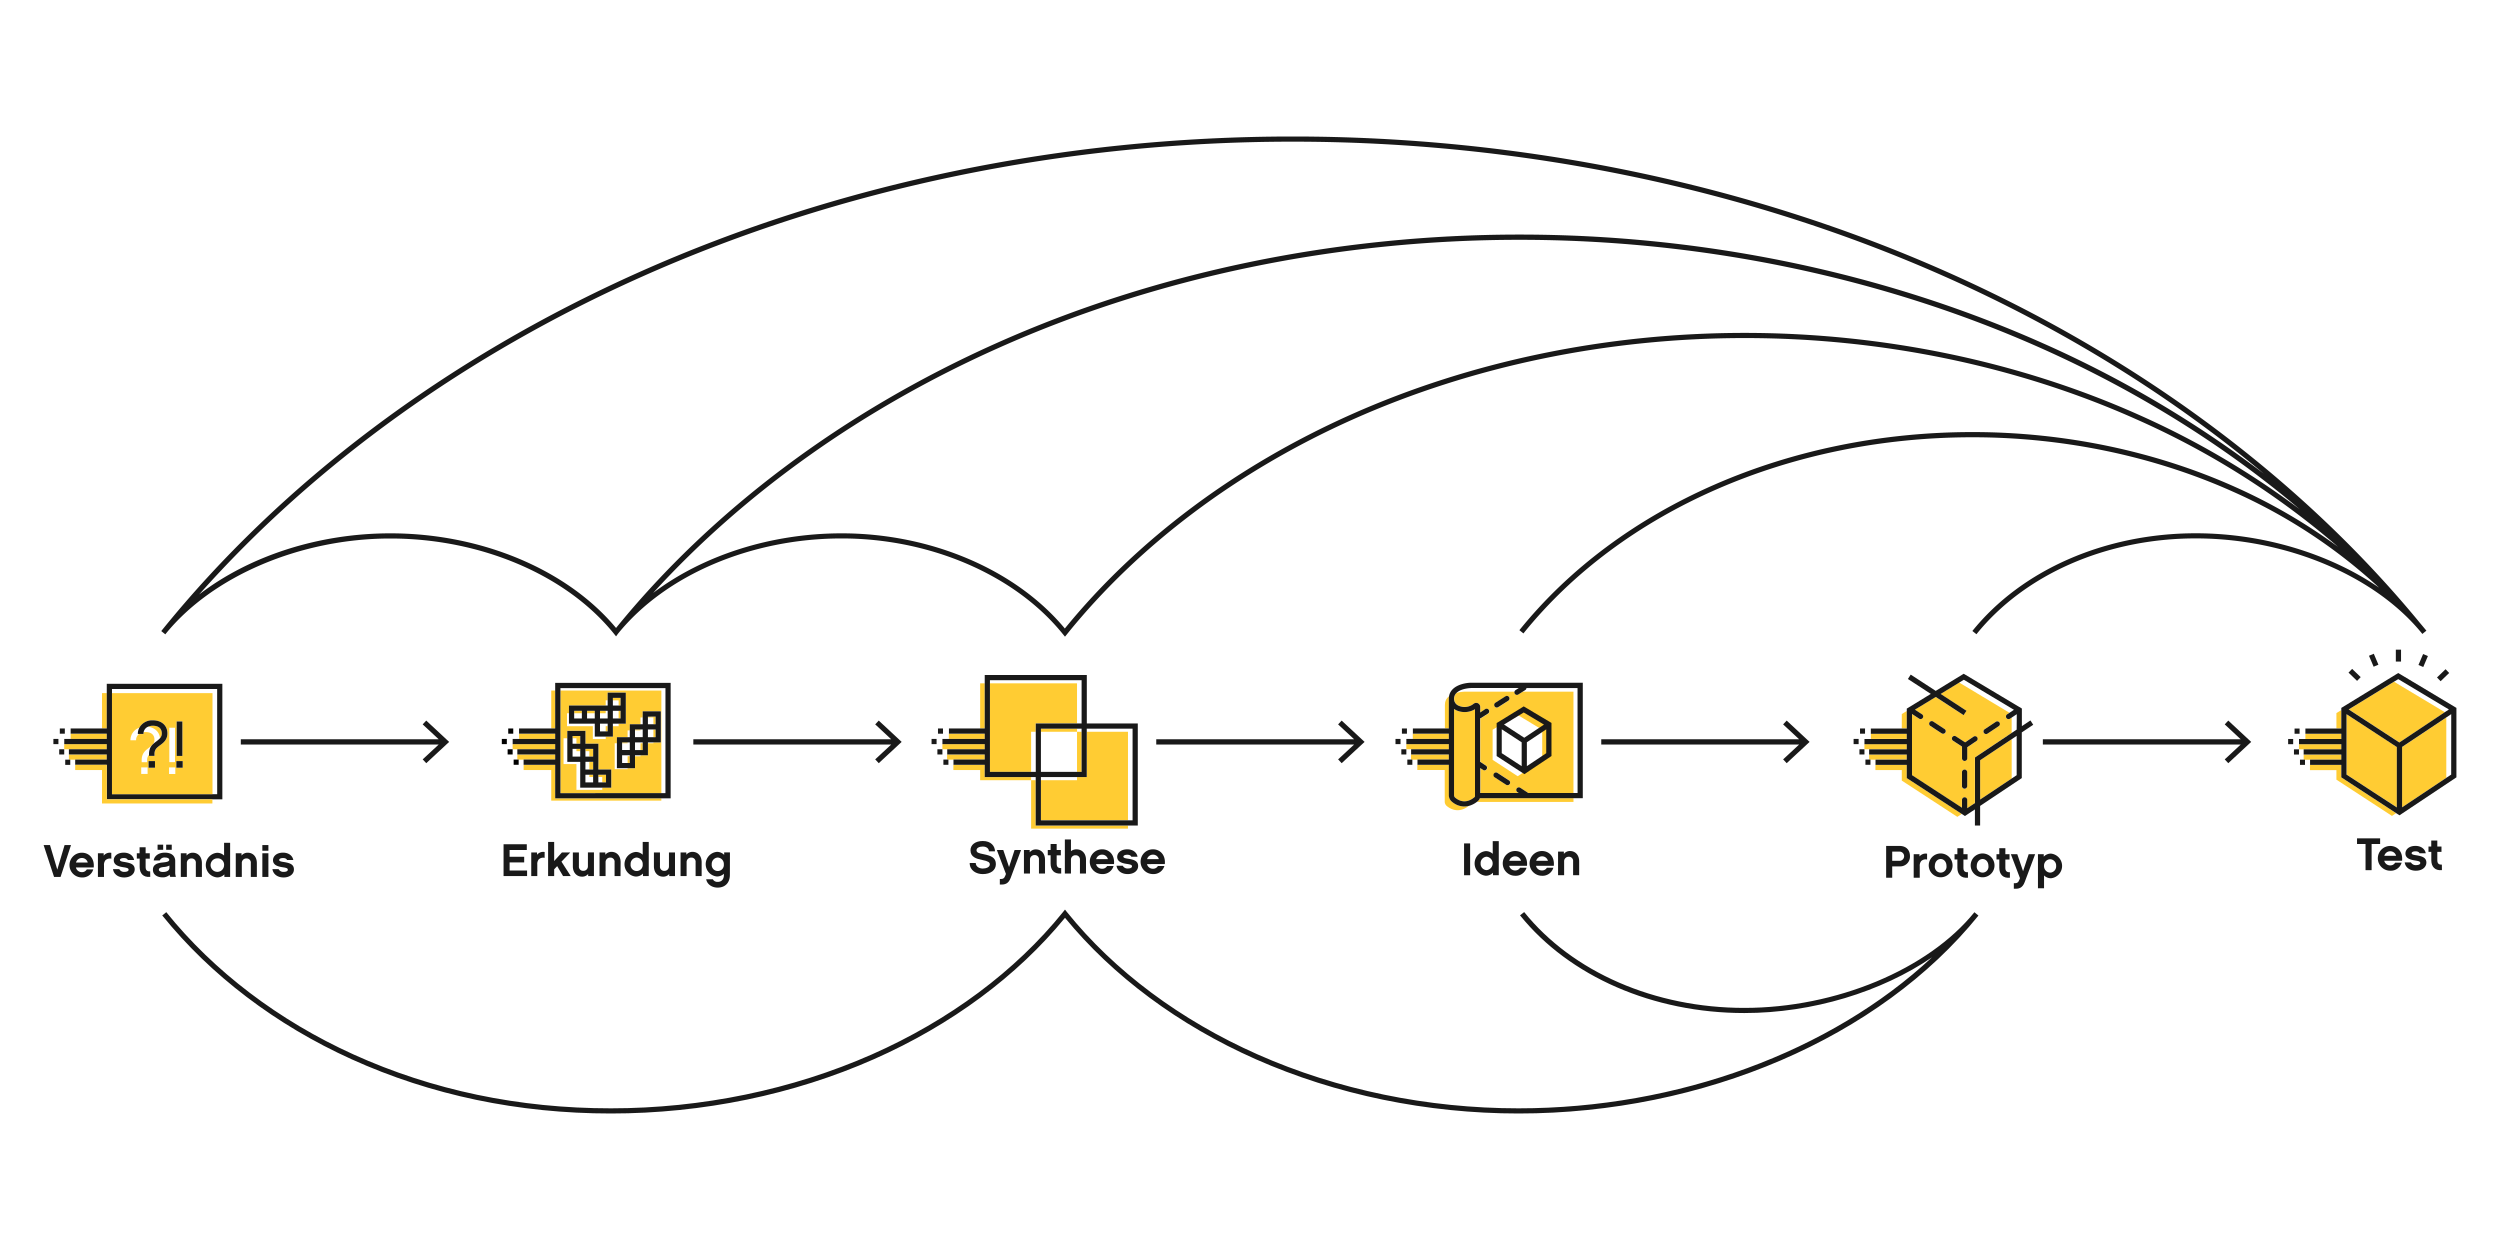 <svg xmlns="http://www.w3.org/2000/svg" viewBox="0 0 1200 600"><defs><style>.cls-1{fill:#191919;}.cls-2{fill:none;}.cls-3{fill:#fc3;}</style></defs><g id="Illustration"><path class="cls-1" d="M477.59,408.65h-2.91c0-1.32-1.1-2.31-2.95-2.31-1.54,0-3,.59-3,1.76s1,1.43,3.37,1.91c3.63.73,5.92,1.63,5.92,4.76,0,2.94-2.47,4.79-6.32,4.79-3,0-6.25-1.65-6.25-5.32h2.91c0,1.8,1.8,2.66,3.34,2.66s3.41-.59,3.41-2c0-1-.79-1.56-3.61-2.11s-5.67-1.39-5.67-4.66c0-2.62,2.31-4.45,5.87-4.45C475.76,403.63,477.59,406.23,477.59,408.65Z"/><path class="cls-1" d="M485.13,421.37c-1.1,2.94-2.84,3.34-5.21,3.19v-2.64c1.45.08,2.13-.27,2.61-1.57l.33-.85L478.49,408h3.08l2.77,8.18L487,408h3.11Z"/><path class="cls-1" d="M501.61,419.3H498.7v-6.63a2,2,0,0,0-2.11-2.24,2.15,2.15,0,0,0-2.2,2.24v6.63h-2.9V408h2.77v1.1a3.75,3.75,0,0,1,2.93-1.39c2.66,0,4.42,2,4.42,5Z"/><path class="cls-1" d="M509.37,419.28c-3.32.35-5.08-1.65-5.08-4.76v-4h-1.36V408h1.36v-2.89h2.91V408h2v2.57h-2v4c0,1.59.72,2.18,2.17,2.1Z"/><path class="cls-1" d="M521.28,419.3h-2.91v-6.63a2,2,0,0,0-2.11-2.15,2.08,2.08,0,0,0-2.2,2.15v6.63h-2.93V402.93h2.93v5.63a4.27,4.27,0,0,1,2.6-.88c2.77,0,4.62,2,4.62,5Z"/><path class="cls-1" d="M526.11,414.77A2.9,2.9,0,0,0,529,417a2.63,2.63,0,0,0,2.4-1.32h3.1a5.36,5.36,0,0,1-5.47,3.87,5.94,5.94,0,0,1,0-11.88c3.34,0,6.11,2.6,5.69,7.09Zm5.68-2.38a2.84,2.84,0,0,0-2.84-2.16,2.9,2.9,0,0,0-2.79,2.16Z"/><path class="cls-1" d="M541.3,419.56c-2.89,0-5-1.52-5.37-4h3a2.55,2.55,0,0,0,2.42,1.32c1.16,0,2-.35,2-1S543,415,541,414.7s-4.74-.86-4.74-3.39c0-1.78,1.57-3.63,4.85-3.63,2.59,0,4.53,1.41,4.9,3.54h-3c-.18-.53-.82-.94-1.89-.94-1.35,0-1.9.48-1.9.9,0,.59.84.79,2.25,1,2.81.46,4.84,1.08,4.84,3.54C546.27,418,544.2,419.56,541.3,419.56Z"/><path class="cls-1" d="M550.56,414.77A2.88,2.88,0,0,0,553.4,417a2.63,2.63,0,0,0,2.39-1.32h3.11a5.38,5.38,0,0,1-5.48,3.87,5.94,5.94,0,0,1,0-11.88c3.34,0,6.11,2.6,5.7,7.09Zm5.67-2.38a2.84,2.84,0,0,0-2.83-2.16,2.91,2.91,0,0,0-2.8,2.16Z"/><path class="cls-1" d="M911.84,415.86h-3.58v5.46h-2.91V406.05h6.43c3.19,0,5,1.94,5,4.93A4.69,4.69,0,0,1,911.84,415.86Zm-3.58-7.1v4.44h3.5a2.22,2.22,0,0,0,0-4.44Z"/><path class="cls-1" d="M925,412.58a3.12,3.12,0,0,0-2.8.71,3.45,3.45,0,0,0-.72,2.46v5.57h-2.91V410h2.78v1.12a3.79,3.79,0,0,1,3.65-1.34Z"/><path class="cls-1" d="M937.23,415.66a5.72,5.72,0,1,1-5.72-6A5.75,5.75,0,0,1,937.23,415.66Zm-2.92,0c0-2-1.26-3.33-2.8-3.33s-2.79,1.37-2.79,3.33a2.82,2.82,0,1,0,5.59,0Z"/><path class="cls-1" d="M944.62,421.3c-3.32.35-5.08-1.65-5.08-4.76v-4h-1.36V410h1.36v-2.88h2.9V410h2v2.57h-2v4c0,1.58.73,2.18,2.18,2.09Z"/><path class="cls-1" d="M957.36,415.66a5.72,5.72,0,1,1-5.72-6A5.75,5.75,0,0,1,957.36,415.66Zm-2.92,0c0-2-1.26-3.33-2.8-3.33s-2.79,1.37-2.79,3.33a2.82,2.82,0,1,0,5.59,0Z"/><path class="cls-1" d="M964.75,421.3c-3.32.35-5.08-1.65-5.08-4.76v-4h-1.36V410h1.36v-2.88h2.9V410h2v2.57h-2v4c0,1.58.73,2.18,2.18,2.09Z"/><path class="cls-1" d="M971.86,423.39c-1.1,2.95-2.84,3.34-5.22,3.19v-2.64c1.46.09,2.14-.27,2.62-1.56l.33-.86L965.21,410h3.08l2.78,8.18,2.7-8.18h3.1Z"/><path class="cls-1" d="M984.46,421.56a4.72,4.72,0,0,1-3.32-1.34v6.14h-2.92V410H981v1.19a4.75,4.75,0,0,1,3.45-1.46,5.95,5.95,0,0,1,0,11.84Zm-.41-9.13a3.06,3.06,0,0,0-2.91,3.19,3.09,3.09,0,0,0,2.91,3.24,3,3,0,0,0,2.9-3.24A3,3,0,0,0,984.05,412.43Z"/><path class="cls-1" d="M1138.37,405.12v12.56h-2.91V405.12h-4.09v-2.71h11.09v2.71Z"/><path class="cls-1" d="M1144.44,413.15a2.88,2.88,0,0,0,2.84,2.24,2.64,2.64,0,0,0,2.4-1.32h3.1a5.37,5.37,0,0,1-5.48,3.87,5.94,5.94,0,0,1,0-11.88c3.34,0,6.12,2.6,5.7,7.09Zm5.68-2.38a2.86,2.86,0,0,0-2.84-2.16,2.91,2.91,0,0,0-2.8,2.16Z"/><path class="cls-1" d="M1159.62,417.94c-2.88,0-5-1.51-5.37-4h3a2.56,2.56,0,0,0,2.42,1.32c1.17,0,2.05-.35,2.05-1s-.4-.9-2.38-1.21-4.73-.86-4.73-3.39c0-1.78,1.56-3.63,4.84-3.63,2.6,0,4.53,1.41,4.91,3.54h-3c-.17-.52-.81-.94-1.89-.94-1.34,0-1.89.48-1.89.9,0,.59.83.79,2.24,1,2.82.47,4.84,1.08,4.84,3.55C1164.59,416.36,1162.52,417.94,1159.62,417.94Z"/><path class="cls-1" d="M1172.12,417.66c-3.33.35-5.09-1.65-5.09-4.75v-4h-1.36v-2.57H1167v-2.88h2.91v2.88h2v2.57h-2v4c0,1.58.72,2.18,2.18,2.09Z"/><path class="cls-1" d="M705.66,420.11h-2.91V404.84h2.91Z"/><path class="cls-1" d="M719.41,420.11h-2.77V418.9a4.76,4.76,0,0,1-3.48,1.45,5.94,5.94,0,0,1,0-11.82,4.8,4.8,0,0,1,3.35,1.32v-6.11h2.9Zm-5.81-8.89a3.06,3.06,0,0,0-2.9,3.25,3,3,0,0,0,2.9,3.19,3.24,3.24,0,0,0,0-6.44Z"/><path class="cls-1" d="M724.4,415.57a2.89,2.89,0,0,0,2.84,2.25,2.63,2.63,0,0,0,2.4-1.32h3.1a5.37,5.37,0,0,1-5.48,3.87,5.94,5.94,0,0,1,0-11.88c3.35,0,6.12,2.59,5.7,7.08Zm5.68-2.37a2.84,2.84,0,0,0-2.84-2.16,2.89,2.89,0,0,0-2.79,2.16Z"/><path class="cls-1" d="M737.27,415.57a2.89,2.89,0,0,0,2.84,2.25,2.63,2.63,0,0,0,2.4-1.32h3.1a5.37,5.37,0,0,1-5.48,3.87,5.94,5.94,0,0,1,0-11.88c3.35,0,6.12,2.59,5.7,7.08ZM743,413.2a2.84,2.84,0,0,0-2.84-2.16,2.89,2.89,0,0,0-2.79,2.16Z"/><path class="cls-1" d="M758,420.11h-2.91v-6.63a2,2,0,0,0-2.11-2.24,2.15,2.15,0,0,0-2.2,2.24v6.63h-2.91V408.77h2.78v1.11a3.72,3.72,0,0,1,2.92-1.39c2.67,0,4.43,2,4.43,5Z"/><path class="cls-1" d="M29.07,420.92H25.94l-5-15.28H24l3.5,11.78L31,405.64h3.08Z"/><path class="cls-1" d="M36.43,416.38a2.89,2.89,0,0,0,2.84,2.25,2.63,2.63,0,0,0,2.4-1.32h3.1a5.37,5.37,0,0,1-5.48,3.87,5.94,5.94,0,0,1,0-11.88c3.35,0,6.12,2.59,5.7,7.08ZM42.11,414a2.84,2.84,0,0,0-2.84-2.16A2.9,2.9,0,0,0,36.48,414Z"/><path class="cls-1" d="M53.44,412.18a3.13,3.13,0,0,0-2.79.7,3.43,3.43,0,0,0-.73,2.47v5.57H47V409.58h2.77v1.13a3.78,3.78,0,0,1,3.65-1.35Z"/><path class="cls-1" d="M59.62,421.18c-2.88,0-5-1.52-5.37-4h3a2.56,2.56,0,0,0,2.42,1.32c1.17,0,2.05-.35,2.05-1s-.4-.91-2.38-1.21-4.73-.86-4.73-3.39c0-1.78,1.56-3.63,4.84-3.63,2.6,0,4.54,1.41,4.91,3.54h-3c-.18-.53-.82-.95-1.9-.95-1.34,0-1.89.49-1.89.91,0,.59.84.79,2.24,1,2.82.46,4.85,1.08,4.85,3.54C64.6,419.59,62.53,421.18,59.62,421.18Z"/><path class="cls-1" d="M72.12,420.89c-3.32.36-5.08-1.65-5.08-4.75v-4H65.67v-2.58H67V406.7h2.9v2.88h2v2.58h-2v4c0,1.59.73,2.18,2.18,2.09Z"/><path class="cls-1" d="M81.42,419.86A4.56,4.56,0,0,1,78,421.13c-2.4,0-4.6-1.21-4.6-3.67S75.48,414.25,78,414c1.89-.18,3.24-.4,3.24-1.32,0-.6-.77-1.08-2.07-1.08a2.47,2.47,0,0,0-2.49,1.43h-2.9c.28-2.16,2.35-3.76,5.32-3.76,4.6,0,5,3,5,3.87v5.9a7.15,7.15,0,0,0,.33,1.85H81.71A4.36,4.36,0,0,1,81.42,419.86Zm-3.1-14.41v2.44H75.64v-2.44Zm3,10a6.82,6.82,0,0,1-2.75.72c-1.43.16-2.31.47-2.31,1.3,0,.64.74,1.08,1.91,1.08,1.74,0,3.15-.59,3.15-2.05Zm1.12-10v2.44H79.77v-2.44Z"/><path class="cls-1" d="M96.91,420.92H94v-6.63a2,2,0,0,0-2.11-2.24,2.15,2.15,0,0,0-2.2,2.24v6.63H86.79V409.58h2.77v1.1a3.77,3.77,0,0,1,2.93-1.38c2.66,0,4.42,2,4.42,5Z"/><path class="cls-1" d="M110.46,420.92h-2.77v-1.21a4.75,4.75,0,0,1-3.47,1.45,5.93,5.93,0,0,1,0-11.82,4.78,4.78,0,0,1,3.34,1.32v-6.12h2.9Zm-5.8-8.89a3.24,3.24,0,1,0,2.9,3.25A3.06,3.06,0,0,0,104.66,412Z"/><path class="cls-1" d="M123.29,420.92h-2.9v-6.63a2,2,0,0,0-2.12-2.24,2.15,2.15,0,0,0-2.2,2.24v6.63h-2.9V409.58h2.77v1.1a3.77,3.77,0,0,1,2.93-1.38c2.66,0,4.42,2,4.42,5Z"/><path class="cls-1" d="M128.83,408.35h-2.9v-2.71h2.9Zm0,12.57h-2.9V409.58h2.9Z"/><path class="cls-1" d="M136.14,421.18c-2.88,0-5-1.52-5.37-4h2.95a2.55,2.55,0,0,0,2.42,1.32c1.16,0,2-.35,2-1s-.39-.91-2.37-1.21-4.73-.86-4.73-3.39c0-1.78,1.56-3.63,4.84-3.63,2.59,0,4.53,1.41,4.9,3.54h-3c-.18-.53-.81-.95-1.89-.95-1.35,0-1.89.49-1.89.91,0,.59.83.79,2.24,1,2.82.46,4.84,1.08,4.84,3.54C141.11,419.59,139,421.18,136.14,421.18Z"/><path class="cls-1" d="M253,420.51H241.71V405.24h11.15V408h-8.25v3.25h7v2.71h-7v3.89H253Z"/><path class="cls-1" d="M261.42,411.77a3.12,3.12,0,0,0-2.8.71,3.45,3.45,0,0,0-.72,2.46v5.57H255V409.18h2.78v1.12a3.79,3.79,0,0,1,3.65-1.34Z"/><path class="cls-1" d="M266,417.25v3.26h-2.91V404.14H266v9.15l3.72-4.11h4l-4.22,4.42,4.46,6.91h-3.69l-2.82-4.77Z"/><path class="cls-1" d="M285.09,420.51h-2.77v-1a3.72,3.72,0,0,1-2.88,1.29c-2.69,0-4.47-2-4.47-5v-6.62h2.9v6.62A2,2,0,0,0,280,418a2.14,2.14,0,0,0,2.2-2.22v-6.62h2.9Z"/><path class="cls-1" d="M297.85,420.51H295v-6.62a2,2,0,0,0-2.12-2.25,2.16,2.16,0,0,0-2.2,2.25v6.62h-2.9V409.18h2.77v1.1a3.75,3.75,0,0,1,2.93-1.39c2.66,0,4.42,2,4.42,5Z"/><path class="cls-1" d="M311.4,420.51h-2.77V419.3a4.76,4.76,0,0,1-3.48,1.45,5.93,5.93,0,0,1,0-11.81,4.76,4.76,0,0,1,3.35,1.32v-6.12h2.9Zm-5.81-8.89a3.07,3.07,0,0,0-2.9,3.26,2.92,2.92,0,1,0,5.81,0A3.09,3.09,0,0,0,305.59,411.62Z"/><path class="cls-1" d="M324,420.51h-2.77v-1a3.72,3.72,0,0,1-2.88,1.29c-2.69,0-4.47-2-4.47-5v-6.62h2.9v6.62a2,2,0,0,0,2.12,2.22,2.14,2.14,0,0,0,2.2-2.22v-6.62H324Z"/><path class="cls-1" d="M336.79,420.51h-2.9v-6.62a2,2,0,0,0-2.12-2.25,2.16,2.16,0,0,0-2.2,2.25v6.62h-2.9V409.18h2.77v1.1a3.75,3.75,0,0,1,2.93-1.39c2.66,0,4.42,2,4.42,5Z"/><path class="cls-1" d="M350.34,419.94c0,3.76-2.24,6.11-5.87,6.11-2.71,0-5.06-1.56-5.5-4h3.19a2.49,2.49,0,0,0,2.31,1.26c2,0,3-1.34,3-3.37v-.55a4.76,4.76,0,0,1-3.35,1.32,5.93,5.93,0,0,1,0-11.81,4.72,4.72,0,0,1,3.48,1.45v-1.21h2.77Zm-5.81-8.32a3.07,3.07,0,0,0-2.9,3.26,2.92,2.92,0,1,0,5.81,0A3.09,3.09,0,0,0,344.53,411.62Z"/><polygon class="cls-1" points="204.6 345.88 202.89 347.71 210.58 354.86 115.59 354.86 115.59 357.36 210.58 357.36 202.89 364.5 204.6 366.33 215.59 356.11 204.6 345.88"/><polygon class="cls-1" points="421.8 345.88 420.1 347.71 427.78 354.86 332.8 354.86 332.8 357.36 427.78 357.36 420.1 364.5 421.8 366.33 432.8 356.11 421.8 345.88"/><polygon class="cls-1" points="644 345.88 642.29 347.71 649.98 354.86 555 354.86 555 357.36 649.98 357.36 642.29 364.5 644 366.33 655 356.11 644 345.88"/><polygon class="cls-1" points="857.61 345.88 855.9 347.71 863.58 354.86 768.6 354.86 768.6 357.36 863.59 357.36 855.9 364.5 857.61 366.33 868.6 356.11 857.61 345.88"/><polygon class="cls-1" points="1069.57 345.88 1067.87 347.71 1075.55 354.86 980.57 354.86 980.57 357.36 1075.56 357.36 1067.87 364.5 1069.57 366.33 1080.57 356.11 1069.57 345.88"/><rect class="cls-2" x="294.18" y="336.17" width="2.75" height="2.51"/><polygon class="cls-2" points="296.94 341.18 294.18 341.18 294.18 344.87 296.94 344.87 296.94 342.36 296.94 341.18"/><rect class="cls-2" x="290.74" y="336.17" width="0.94" height="2.51"/><polygon class="cls-2" points="287.99 342.36 287.99 344.87 291.68 344.87 291.68 341.18 290.74 341.18 290.74 342.36 287.99 342.36"/><polygon class="cls-2" points="285.49 347.37 281.8 347.37 279.3 347.37 273.1 347.37 273.1 342.36 272.16 342.36 272.16 348.56 278.35 348.56 284.55 348.56 284.55 354.75 290.74 354.75 290.74 353.56 285.49 353.56 285.49 347.37"/><rect class="cls-2" x="307.45" y="344.38" width="1.05" height="3.26"/><polygon class="cls-2" points="284.55 342.36 281.8 342.36 281.8 344.87 285.49 344.87 285.49 342.36 284.55 342.36"/><rect class="cls-2" x="301.25" y="350.58" width="1.05" height="3.26"/><polygon class="cls-2" points="291.68 348.56 291.68 347.37 287.99 347.37 287.99 351.06 290.74 351.06 290.74 348.56 291.68 348.56"/><polygon class="cls-2" points="282.89 372.95 282.89 371.86 281.02 371.86 281.02 375.56 284.72 375.56 284.72 372.95 282.89 372.95"/><polygon class="cls-2" points="282.89 366.76 282.89 365.67 281.02 365.67 281.02 369.36 282.89 369.36 282.89 366.76"/><rect class="cls-2" x="281.02" y="360.56" width="1.86" height="2.61"/><polygon class="cls-2" points="284.72 378.06 278.52 378.06 278.52 371.86 278.52 369.36 278.52 365.67 272.33 365.67 272.33 359.47 272.33 356.97 272.33 354.37 270.5 354.37 270.5 360.56 270.5 366.76 276.69 366.76 276.69 372.95 276.69 379.15 282.89 379.15 289.08 379.15 289.08 378.06 287.22 378.06 284.72 378.06"/><rect class="cls-2" x="294.18" y="347.37" width="2.75" height="1.19"/><rect class="cls-2" x="274.83" y="354.37" width="1.86" height="2.61"/><rect class="cls-2" x="287.22" y="372.95" width="1.86" height="2.61"/><polygon class="cls-2" points="296.11 362.53 296.11 360.03 296.11 356.77 295.06 356.77 295.06 362.97 295.06 369.16 301.25 369.16 301.25 368.73 296.11 368.73 296.11 362.53"/><polygon class="cls-2" points="276.69 360.56 276.69 359.47 274.83 359.47 274.83 363.17 278.52 363.17 278.52 360.56 276.69 360.56"/><polygon class="cls-2" points="278.35 342.36 275.6 342.36 275.6 344.87 279.3 344.87 279.3 342.36 278.35 342.36"/><rect class="cls-2" x="311" y="344.38" width="2.64" height="3.26"/><polygon class="cls-2" points="313.64 350.14 311 350.14 311 353.84 313.64 353.84 313.64 350.58 313.64 350.14"/><polygon class="cls-2" points="268.99 331.46 317.44 331.46 317.44 380.72 319.42 380.72 319.42 330.29 268.99 330.29 268.99 331.46"/><rect class="cls-2" x="304.8" y="362.53" width="2.64" height="0.43"/><polygon class="cls-2" points="304.8 356.34 304.8 360.03 307.45 360.03 307.45 356.77 308.5 356.77 308.5 356.34 304.8 356.34"/><polygon class="cls-2" points="302.3 360.03 302.3 356.34 301.25 356.34 301.25 356.77 298.61 356.77 298.61 360.03 302.3 360.03"/><polygon class="cls-2" points="298.61 362.53 298.61 366.23 301.25 366.23 301.25 362.97 302.3 362.97 302.3 362.53 298.61 362.53"/><rect class="cls-2" x="311" y="356.34" width="2.64" height="0.43"/><polygon class="cls-2" points="308.5 353.84 308.5 350.14 307.45 350.14 307.45 350.58 304.8 350.58 304.8 353.84 308.5 353.84"/><polygon class="cls-3" points="266.49 352.17 264.59 352.17 264.59 352.17 249.15 352.17 249.15 354.67 264.59 354.67 264.59 354.68 266.49 354.68 266.49 352.17"/><polygon class="cls-3" points="266.49 364.6 266.49 362.15 248.32 362.15 248.32 364.64 251.34 364.64 251.34 364.6 266.49 364.6"/><polygon class="cls-3" points="266.49 357.18 246.08 357.18 246.08 357.14 246.06 357.14 246.06 359.64 264.59 359.64 264.59 359.65 266.49 359.65 266.49 357.18"/><rect class="cls-3" x="264.59" y="331.46" width="1.9" height="18.21"/><polygon class="cls-3" points="287.22 372.95 289.08 372.95 289.08 375.56 290.91 375.56 290.91 371.86 287.22 371.86 287.22 372.95"/><rect class="cls-3" x="287.99" y="341.17" width="2.75" height="1.19"/><rect class="cls-3" x="298.61" y="356.34" width="2.64" height="0.43"/><polygon class="cls-3" points="296.94 338.68 297.88 338.68 297.88 334.98 294.18 334.98 294.18 336.17 296.94 336.17 296.94 338.68"/><polygon class="cls-3" points="276.69 356.97 278.52 356.97 278.52 353.28 274.83 353.28 274.83 354.37 276.69 354.37 276.69 356.97"/><polygon class="cls-3" points="282.89 360.56 282.89 363.17 284.72 363.17 284.72 359.47 281.02 359.47 281.02 360.56 282.89 360.56"/><polygon class="cls-3" points="282.89 369.36 284.72 369.36 284.72 365.67 282.89 365.67 282.89 366.76 282.89 369.36"/><rect class="cls-3" x="307.45" y="356.77" width="1.05" height="3.26"/><rect class="cls-3" x="282.89" y="371.86" width="1.83" height="1.09"/><polygon class="cls-3" points="313.64 350.58 313.64 353.84 314.69 353.84 314.69 350.14 313.64 350.14 313.64 350.58"/><path class="cls-3" d="M269,331.46v49.26h48.45V331.46Zm24.42,46.6h-4.33v1.09H276.69V366.76H270.5V354.37h1.83v-3.59H281V357h6.2v12.39h6.19Zm-2.67-24.5v1.19h-6.19v-6.19H272.16v-6.2h.94v-3.69h17.64v-2.5h.94v-3.69h8.7v14.89h-3.44v1.19h-2.76v5Zm26.45-5.92v8.7h-3.55v.43H311v5.76h-3.55V363H304.8v5.76h-3.55v.43h-6.19V356.77h1.05v-2.93h5.14v-3.26h1.05v-2.94h5.15v-3.26h1.05v-2.93h8.69Z"/><polygon class="cls-3" points="313.64 344.38 313.64 347.64 314.69 347.64 314.69 343.95 311 343.95 311 344.38 313.64 344.38"/><rect class="cls-3" x="301.25" y="362.97" width="1.05" height="3.26"/><rect class="cls-3" x="276.69" y="359.47" width="1.83" height="1.09"/><polygon class="cls-3" points="296.94 342.36 296.94 344.87 297.88 344.87 297.88 341.18 296.94 341.18 296.94 342.36"/><rect class="cls-3" x="304.8" y="350.14" width="2.64" height="0.43"/><polygon class="cls-3" points="285.49 342.36 285.49 341.18 281.8 341.18 281.8 342.36 284.55 342.36 285.49 342.36"/><polygon class="cls-3" points="279.3 342.36 279.3 341.18 275.6 341.18 275.6 342.36 278.35 342.36 279.3 342.36"/><rect class="cls-3" x="290.74" y="348.56" width="0.94" height="2.51"/><polygon class="cls-3" points="266.49 367.1 264.59 367.1 264.59 367.12 251.34 367.12 251.34 369.62 264.59 369.62 264.59 384.31 317.44 384.31 317.44 383.22 266.49 383.22 266.49 367.1"/><path class="cls-1" d="M266.49,327.79v21.88H249.15v2.5h17.34v2.51H246.08v2.5h20.41v2.47H248.32v2.49h18.17v2.45H251.33v2.5h15.16v16.12h55.42V327.79Zm52.92,52.93H269V330.29h50.42Z"/><path class="cls-1" d="M287.22,365.67V357H281v-6.19h-8.69v14.89h6.19v12.39h14.89v-8.7h-6.19Zm-2.5-6.2v3.7H281v-3.7Zm-3.7,6.2h3.7v3.69H281Zm-6.19-12.39h3.69V357h-3.69v-3.69Zm0,9.89v-3.7h3.69v3.7ZM281,375.56v-3.7h3.7v3.7Zm9.89-3.7v3.7h-3.69v-3.7Z"/><path class="cls-1" d="M294.18,347.37h6.2V332.48h-8.7v6.19H273.1v8.7h12.39v6.19h8.69v-6.19Zm3.7-2.5h-3.7v-3.7h3.7Zm-3.7-9.89h3.7v3.69h-3.7V335Zm-3.44,6.19h.94v3.7H288v-3.7Zm-15.14,3.7v-3.7h3.69v3.7Zm6.19,0v-3.7h3.7v3.7Zm8.95,6.19H288v-3.69h3.69v3.69Z"/><path class="cls-1" d="M308.5,344.38v3.26h-6.2v6.2h-6.19v14.89h8.69v-6.2H311v-6.19h6.19V341.45H308.5Zm-3.7,5.76h3.7v3.7h-3.7v-3.7Zm-6.19,6.2h3.69V360h-3.69v-3.69Zm3.69,9.89h-3.69v-3.7h3.69v3.7Zm6.2-6.2h-3.7v-3.69h3.7V360Zm6.19-6.19H311v-3.7h3.69Zm0-9.89v3.69H311V344Z"/><rect x="240.87" y="354.68" width="2.41" height="2.5"/><rect x="243.66" y="359.65" width="2.41" height="2.5"/><rect x="243.95" y="349.67" width="2.41" height="2.5"/><rect x="246.55" y="364.6" width="2.41" height="2.5"/><rect class="cls-2" x="499.64" y="373" width="17.33" height="1.5"/><polygon class="cls-2" points="541.43 351.25 541.43 393.75 543.64 393.75 543.64 349.75 521.67 349.75 521.67 351.25 541.43 351.25"/><rect class="cls-2" x="494.93" y="351.25" width="2.2" height="19.25"/><polygon class="cls-2" points="516.97 347.25 519.17 347.25 519.17 326.5 475.17 326.5 475.17 328 516.97 328 516.97 347.25"/><rect class="cls-2" x="516.97" y="349.75" width="2.2" height="1.5"/><rect class="cls-2" x="499.64" y="351.25" width="17.33" height="19.25"/><rect class="cls-2" x="494.93" y="373" width="2.2" height="1.5"/><rect class="cls-3" x="516.97" y="351.25" width="2.2" height="19.25"/><polygon class="cls-3" points="497.14 374.5 494.93 374.5 494.93 397.75 541.43 397.75 541.43 396.25 497.14 396.25 497.14 374.5"/><rect class="cls-3" x="499.64" y="349.75" width="17.33" height="1.5"/><rect class="cls-3" x="470.47" y="328" width="2.2" height="21.67"/><polygon class="cls-3" points="472.67 357.18 452.36 357.18 452.36 357.14 452.35 357.14 452.35 359.64 470.47 359.64 470.47 359.65 472.67 359.65 472.67 357.18"/><polygon class="cls-3" points="521.67 351.25 521.67 373 516.97 373 516.97 374.5 499.64 374.5 499.64 393.75 541.43 393.75 541.43 351.25 521.67 351.25"/><polygon class="cls-3" points="516.97 328 475.17 328 475.17 370.5 494.93 370.5 494.93 351.25 497.14 351.25 497.14 347.25 516.97 347.25 516.97 328"/><polygon class="cls-3" points="470.47 354.68 472.67 354.68 472.67 352.17 470.47 352.17 470.47 352.17 455.44 352.17 455.44 354.67 470.47 354.67 470.47 354.68"/><polygon class="cls-3" points="457.71 364.64 457.71 364.6 472.67 364.6 472.67 362.15 454.64 362.15 454.64 362.14 454.6 362.14 454.6 364.6 455.24 364.6 455.24 364.64 457.71 364.64"/><polygon class="cls-3" points="472.67 367.1 470.47 367.1 470.47 367.12 457.62 367.12 457.62 369.62 470.47 369.62 470.47 374.5 494.93 374.5 494.93 373 472.67 373 472.67 367.1"/><rect class="cls-1" x="447.15" y="354.68" width="2.41" height="2.5"/><rect class="cls-1" x="449.95" y="359.65" width="2.41" height="2.5"/><rect class="cls-1" x="450.23" y="349.67" width="2.41" height="2.5"/><path class="cls-1" d="M521.67,347.25V324h-49v25.67H455.49v2.5h17.18v2.51H452.36v2.5h20.31v2.47h-18v2.49h18v2.45h-15v2.5h15V373h24.47v23.25h49v-49ZM494.93,370.5H475.17v-44h44v20.75h-22V370.5Zm24.24-20.75V370.5H499.64V349.75h19.53Zm24.47,44h-44V373h22V349.75h22Z"/><polygon class="cls-1" points="454.6 364.6 452.83 364.6 452.83 367.1 455.24 367.1 455.24 364.64 455.24 364.6 454.6 364.6"/><polygon class="cls-2" points="966.65 340.7 942.59 326.28 940.4 327.62 964.55 342.1 966.65 340.7"/><polygon class="cls-2" points="965.61 373.68 968 372.09 968 353.22 965.61 354.81 965.61 373.68"/><polygon class="cls-2" points="965.61 351.81 968 350.21 968 342.81 965.61 344.4 965.61 351.81"/><polygon class="cls-3" points="915.25 341.27 912.86 342.73 912.86 349.67 915.25 349.67 915.25 341.27"/><polygon class="cls-3" points="950.46 383.79 965.61 373.68 965.61 354.81 950.46 364.92 950.46 383.79"/><polygon class="cls-3" points="900.2 364.64 900.2 364.6 915.25 364.6 915.25 362.15 897.18 362.15 897.18 364.6 897.82 364.6 897.82 364.64 900.2 364.64"/><polygon class="cls-3" points="915.25 367.1 912.86 367.1 912.86 367.12 900.2 367.12 900.2 369.62 912.86 369.62 912.86 374.69 939.52 392.09 941.66 390.67 915.25 373.44 915.25 367.1"/><path class="cls-3" d="M964.75,345a1.25,1.25,0,0,1-1.73-.34,1.26,1.26,0,0,1,.34-1.74l1.19-.79L940.4,327.62l-8.93,5.47,12.38,8.08-1.37,2.09-13.37-8.72-10,6.1,3.37,2.2a1.25,1.25,0,1,1-1.37,2.09l-3.4-2.22v29.37l24,15.64V384a1.25,1.25,0,0,1,2.5,0v4l3.74-2.5V363.58l17.65-11.77V344.4Zm-31,6.69a1.25,1.25,0,0,1-1,.57,1.31,1.31,0,0,1-.68-.2l-5.43-3.55a1.25,1.25,0,1,1,1.36-2.09l5.44,3.54A1.25,1.25,0,0,1,933.75,351.66Zm10.47,25.65a1.25,1.25,0,0,1-2.5,0v-6.66a1.25,1.25,0,1,1,2.5,0Zm4.43-21.6-4.43,3V364a1.25,1.25,0,0,1-2.5,0v-5.65l-4.27-2.78a1.25,1.25,0,1,1,1.37-2.09l4.39,2.86,4-2.71a1.25,1.25,0,1,1,1.39,2.08Zm10.74-7.16L954,352.13a1.27,1.27,0,0,1-.69.21,1.25,1.25,0,0,1-.7-2.29l5.37-3.58a1.25,1.25,0,0,1,1.39,2.08Z"/><polygon class="cls-3" points="912.86 359.65 915.25 359.65 915.25 357.18 894.94 357.18 894.94 357.14 894.92 357.14 894.92 359.64 912.86 359.64 912.86 359.65"/><polygon class="cls-3" points="912.86 354.68 915.25 354.68 915.25 352.17 912.86 352.17 912.86 352.17 898.01 352.17 898.01 354.67 912.86 354.67 912.86 354.68"/><rect class="cls-1" x="889.73" y="354.68" width="2.41" height="2.5"/><rect class="cls-1" x="892.53" y="359.65" width="2.41" height="2.5"/><rect class="cls-1" x="892.81" y="349.67" width="2.41" height="2.5"/><path class="cls-1" d="M958,346.47l-5.37,3.58a1.25,1.25,0,0,0,.7,2.29,1.27,1.27,0,0,0,.69-.21l5.37-3.58a1.25,1.25,0,0,0-1.39-2.08Z"/><path class="cls-1" d="M947.26,353.63l-4,2.71-4.39-2.86a1.25,1.25,0,1,0-1.37,2.09l4.27,2.78V364a1.25,1.25,0,0,0,2.5,0v-5.33l4.43-3a1.25,1.25,0,1,0-1.39-2.08Z"/><path class="cls-1" d="M943,369.4a1.25,1.25,0,0,0-1.25,1.25v6.66a1.25,1.25,0,0,0,2.5,0v-6.66A1.25,1.25,0,0,0,943,369.4Z"/><path class="cls-1" d="M933.39,349.93,928,346.39a1.25,1.25,0,1,0-1.36,2.09L932,352a1.31,1.31,0,0,0,.68.2,1.25,1.25,0,0,0,.69-2.3Z"/><path class="cls-1" d="M974.6,345.81l-4.1,2.74v-8.46l-.57-.34a1.24,1.24,0,0,0-.59-.35l-26.76-16-13.43,8.22-12-7.81-1.36,2.1,11,7.16-11.54,7.07v9.57H898v2.5h17.24v2.51H894.94v2.5h20.31v2.47H897.18v2.49h18.07v2.45h-15v2.5h15v6.34l26.41,17.23,1.51,1,4.79-3.19v7.75h2.5v-9.42l20-13.36V351.55l5.49-3.66ZM968,372.09l-2.39,1.59-15.15,10.11V364.92l15.15-10.11,2.39-1.59Zm0-21.88-2.39,1.6L948,363.58v21.87l-3.74,2.5v-4a1.25,1.25,0,0,0-2.5,0v3.76l-24-15.64V342.71l3.4,2.22a1.25,1.25,0,1,0,1.37-2.09l-3.37-2.2,10-6.1,13.37,8.72,1.37-2.09-12.38-8.08,8.93-5.47,2.19-1.34,24.06,14.42-2.1,1.4-1.19.79a1.26,1.26,0,0,0-.34,1.74,1.25,1.25,0,0,0,1.73.34l.86-.57,2.39-1.59Z"/><polygon class="cls-1" points="897.18 364.6 895.41 364.6 895.41 367.1 897.82 367.1 897.82 364.64 897.82 364.6 897.18 364.6"/><polygon class="cls-2" points="1173.53 341.86 1175.49 340.55 1151.17 325.98 1149.12 327.23 1173.53 341.86"/><polygon class="cls-2" points="1174.22 373.36 1176.58 371.79 1176.58 342.83 1174.22 344.4 1174.22 373.36"/><polygon class="cls-3" points="1126.33 371.78 1150.49 387.55 1150.49 358.57 1126.33 342.8 1126.33 371.78"/><polygon class="cls-3" points="1149.12 327.23 1127.42 340.53 1151.73 356.4 1173.53 341.86 1149.12 327.23"/><polygon class="cls-3" points="1152.99 358.56 1152.99 387.52 1174.22 373.36 1174.22 344.4 1152.99 358.56"/><polygon class="cls-3" points="1108.78 364.67 1108.78 364.64 1123.83 364.64 1123.83 362.18 1105.76 362.18 1105.76 364.64 1106.4 364.64 1106.4 364.67 1108.78 364.67"/><polygon class="cls-3" points="1123.83 340.84 1121.48 342.28 1121.48 349.7 1123.83 349.7 1123.83 340.84"/><polygon class="cls-3" points="1121.48 359.68 1123.83 359.68 1123.83 357.21 1103.52 357.21 1103.52 357.18 1103.5 357.18 1103.5 359.68 1121.48 359.68 1121.48 359.68"/><polygon class="cls-3" points="1121.48 354.71 1123.83 354.71 1123.83 352.2 1121.48 352.2 1121.48 352.2 1106.59 352.2 1106.59 354.7 1121.48 354.7 1121.48 354.71"/><polygon class="cls-3" points="1123.83 367.14 1121.48 367.14 1121.48 367.15 1108.78 367.15 1108.78 369.65 1121.48 369.65 1121.48 374.24 1148.14 391.64 1150.14 390.3 1123.83 373.13 1123.83 367.14"/><rect class="cls-1" x="1138.14" y="314.14" width="2.5" height="5.71" transform="translate(-33.24 470.72) rotate(-23.02)"/><rect class="cls-1" x="1129" y="321.14" width="2.5" height="5.71" transform="translate(112.73 913.15) rotate(-46.07)"/><rect class="cls-1" x="1160.25" y="315.78" width="5.71" height="2.5" transform="translate(416.84 1263.82) rotate(-67)"/><rect class="cls-1" x="1169.79" y="322.78" width="5.71" height="2.5" transform="translate(103.25 904.11) rotate(-43.92)"/><rect class="cls-1" x="1150" y="311.84" width="2.5" height="5.71"/><path class="cls-1" d="M1151.16,323.05l-27.33,16.75v9.9h-17.24v2.5h17.24v2.51h-20.31v2.5h20.31v2.47h-18.07v2.49h18.07v2.46h-15v2.5h15v6l26.31,17.17,1.61,1.05,27.33-18.22V339.79Zm0,2.93,24.32,14.57-2,1.31-21.8,14.54-24.31-15.87,21.7-13.3Zm-24.84,16.82,24.16,15.77v29l-24.16-15.77Zm50.25,29-2.36,1.57L1153,387.52v-29l21.23-14.16,2.36-1.57Z"/><rect class="cls-1" x="1098.31" y="354.71" width="2.41" height="2.5"/><rect class="cls-1" x="1101.1" y="359.68" width="2.41" height="2.5"/><rect class="cls-1" x="1101.39" y="349.7" width="2.41" height="2.5"/><polygon class="cls-1" points="1105.76 364.64 1103.99 364.64 1103.99 367.14 1106.4 367.14 1106.4 364.67 1106.4 364.64 1105.76 364.64"/><rect class="cls-2" x="81.28" y="349.32" width="2.72" height="16.52"/><rect class="cls-2" x="81.12" y="368.33" width="3.04" height="3.16"/><path class="cls-2" d="M65.33,355.33c0-2.37,1.72-4,4.5-4s4.32,1.41,4.32,3.71c0,1.66-.9,2.46-2.4,3.64-2,1.51-3.74,2.78-3.74,6.27v.86h2.62V365c0-2.3,1.06-3.1,2.72-4.32s3.48-2.59,3.48-5.69c0-3.45-2.55-6.2-7-6.2s-7.22,3-7.22,6.56Z"/><polygon class="cls-2" points="101.95 381.19 104.23 381.19 104.23 330.7 53.75 330.7 53.75 332.68 101.95 332.68 101.95 381.19"/><rect class="cls-2" x="67.79" y="368.33" width="3.07" height="3.16"/><polygon class="cls-3" points="51.25 352.17 51.25 354.68 33.91 354.68 33.91 352.18 48.96 352.18 48.96 352.17 51.25 352.17"/><polygon class="cls-3" points="51.25 357.18 51.25 359.65 30.82 359.65 30.82 357.15 30.84 357.15 30.84 357.18 51.25 357.18"/><rect class="cls-3" x="48.96" y="332.69" width="2.29" height="16.98"/><polygon class="cls-3" points="51.25 362.15 51.25 364.61 36.09 364.61 36.09 364.64 33.71 364.64 33.71 364.64 33.07 364.64 33.07 362.15 51.25 362.15"/><path class="cls-1" d="M51.25,328.21v21.46H33.91v2.5H51.25v2.51H30.84v2.5H51.25v2.47H33.07v2.5H51.25v2.46H36.09v2.5H51.25v16.58h55.48V328.21Zm53,53H53.75V330.71h50.48Z"/><rect class="cls-1" x="25.63" y="354.68" width="2.41" height="2.5"/><rect class="cls-1" x="28.42" y="359.65" width="2.41" height="2.5"/><rect class="cls-1" x="28.71" y="349.67" width="2.41" height="2.5"/><polygon class="cls-1" points="33.08 364.64 31.31 364.64 31.31 367.14 33.72 367.14 33.72 364.67 33.72 364.64 33.08 364.64"/><rect class="cls-2" x="67.78" y="368.34" width="3.07" height="3.16"/><path class="cls-2" d="M66.9,349.28a6.37,6.37,0,0,0-4.29,6.05h2.71a3.68,3.68,0,0,1,1.39-3h-.56A6.39,6.39,0,0,1,66.9,349.28Z"/><rect class="cls-2" x="81.27" y="349.32" width="2.72" height="16.52"/><path class="cls-2" d="M74.89,359.42a7.06,7.06,0,0,0,.64-.69A5.13,5.13,0,0,0,74.89,359.42Z"/><path class="cls-2" d="M75.29,355.71a12.46,12.46,0,0,0,1.51-1.35c-.25-2.85-2.32-5.1-5.78-5.51A3.59,3.59,0,0,0,69,351.43a6.19,6.19,0,0,1,.88-.06c2.88,0,4.32,1.4,4.32,3.7,0,1.67-.9,2.46-2.4,3.65-2,1.5-3.74,2.78-3.74,6.26v.86h2.62V365a3.91,3.91,0,0,1,.92-2.78V362C71.55,358.49,73.31,357.21,75.29,355.71Z"/><rect class="cls-2" x="81.11" y="368.34" width="3.04" height="3.16"/><path class="cls-3" d="M76.8,354.36a3.22,3.22,0,0,0,.89-2.3c0-2.3-1.44-3.71-4.32-3.71a5.47,5.47,0,0,0-2.35.5C74.48,349.26,76.55,351.51,76.8,354.36Z"/><path class="cls-3" d="M53.75,332.69v48.5H102v-48.5Zm31.06,13.62h2.72v16.52H84.81Zm-3.54,3H84v16.52H81.27ZM70.85,371.5H67.78v-3.16h3.07Zm3.54-3H71.32v-3.16h3.07Zm2.5-10.83a13.75,13.75,0,0,0-1.36,1.07,7.06,7.06,0,0,1-.64.69,4.11,4.11,0,0,0-.72,2.55v.86H71.55v-.63a3.91,3.91,0,0,0-.92,2.78v.86H68V365c0-3.48,1.76-4.76,3.74-6.26,1.5-1.19,2.4-2,2.4-3.65,0-2.3-1.44-3.7-4.32-3.7a6.19,6.19,0,0,0-.88.06,5,5,0,0,0-.09.89H66.71a3.68,3.68,0,0,0-1.39,3H62.61a6.37,6.37,0,0,1,4.29-6.05,7,7,0,0,1,6.47-3.52c4.44,0,7,2.75,7,6.2C80.37,355.07,78.45,356.5,76.89,357.66Zm7.26,13.84h-3v-3.16h3Zm3.54-3h-3v-3.16h3Z"/><polygon class="cls-3" points="51.25 367.11 48.96 367.11 48.96 367.12 36.09 367.12 36.09 369.62 48.96 369.62 48.96 385.67 101.95 385.67 101.95 383.69 51.25 383.69 51.25 367.11"/><rect class="cls-1" x="71.32" y="365.33" width="3.07" height="3.17"/><path class="cls-1" d="M73.37,345.76a7,7,0,0,0-6.47,3.52,6.39,6.39,0,0,0-.75,3h2.71a5,5,0,0,1,.09-.89A3.59,3.59,0,0,1,71,348.85a5.47,5.47,0,0,1,2.35-.5c2.88,0,4.32,1.41,4.32,3.71a3.22,3.22,0,0,1-.89,2.3,12.46,12.46,0,0,1-1.51,1.35c-2,1.5-3.74,2.78-3.74,6.26v.86h2.62V362a4.11,4.11,0,0,1,.72-2.55,5.13,5.13,0,0,1,.64-.69,13.75,13.75,0,0,1,1.36-1.07c1.56-1.16,3.48-2.59,3.48-5.7C80.37,348.51,77.81,345.76,73.37,345.76Z"/><rect class="cls-1" x="84.65" y="365.33" width="3.04" height="3.17"/><rect class="cls-1" x="84.81" y="346.31" width="2.72" height="16.53"/><path class="cls-2" d="M693.47,338.31h0v0Z"/><polygon class="cls-2" points="728.22 343.05 716.42 350.28 716.42 364.73 728.48 372.6 740.27 364.73 740.27 350.28 728.22 343.05"/><path class="cls-2" d="M726.9,332a1.21,1.21,0,0,1,.55-.8l1.52-1H706.39c-.06,0-4.94.05-7.25,2.34a17.39,17.39,0,0,1,4-.57Z"/><path class="cls-2" d="M732.17,331.13l-1.33.84h24.43v48.68h2V330.2H732.72A1.27,1.27,0,0,1,732.17,331.13Z"/><path class="cls-3" d="M708,382.12V340.41a9.67,9.67,0,0,1-8.77.61,7.35,7.35,0,0,1-1.29-.74v41.4a1.6,1.6,0,0,0,.59,1.24c4,3.23,7.51,1.2,9.25-.3A.65.65,0,0,0,708,382.12Z"/><path class="cls-3" d="M695.44,335.27v0a7.19,7.19,0,0,1,.1-1.05,5.3,5.3,0,0,0-1.6,2h0a.36.36,0,0,1,0,.09c0,.13-.11.26-.15.39v0a3.17,3.17,0,0,0-.12.44.31.31,0,0,0,0,.08l-.06.35q0,.35-.06.72h0v0h0v.15c0,.64,0,1.43,0,2.53v8.69h2Z"/><path class="cls-3" d="M730.84,332l-2.05,1.31a1.26,1.26,0,0,1-.67.19,1.22,1.22,0,0,1-1-.58,1.21,1.21,0,0,1-.17-.92H703.17a17.39,17.39,0,0,0-4,.57,3.83,3.83,0,0,0-1.2,2.75,3.57,3.57,0,0,0,2.32,3.45,6.86,6.86,0,0,0,7-.9,2,2,0,0,1,2.1-.35,1.93,1.93,0,0,1,1.15,1.76V342l2.48-1.58a1.25,1.25,0,0,1,1.34,2.11l-3.38,2.15a1.07,1.07,0,0,1-.44.16v20.85l2.76,1.8a1.23,1.23,0,0,1,.37,1.72,1.25,1.25,0,0,1-1,.57,1.22,1.22,0,0,1-.68-.2l-1.4-.91v12H729l-.56-.37a1.25,1.25,0,1,1,1.36-2.09l3.35,2.18a1,1,0,0,1,.29.28h21.82V332Zm-13,5.33,4.82-3.07a1.25,1.25,0,0,1,1.35,2.11l-4.83,3.07a1.27,1.27,0,0,1-.67.2,1.25,1.25,0,0,1-.67-2.31Zm6.86,39a1.25,1.25,0,0,1-1,.57,1.22,1.22,0,0,1-.68-.2l-5.51-3.58a1.25,1.25,0,1,1,1.36-2.1l5.51,3.58A1.25,1.25,0,0,1,724.66,376.33Zm3.82-3.74-12.06-7.86V350.28l11.8-7.23,12,7.23v14.45Z"/><path class="cls-3" d="M709.41,384.51c-.14.12-.31.26-.51.41h46.37v-1.77H710.33A3.14,3.14,0,0,1,709.41,384.51Z"/><polygon class="cls-3" points="695.44 352.17 693.47 352.17 693.47 352.17 678.13 352.17 678.13 354.67 693.47 354.67 693.47 354.68 695.44 354.68 695.44 352.17"/><polygon class="cls-3" points="695.44 357.18 675.05 357.18 675.05 357.14 675.04 357.14 675.04 359.64 693.47 359.64 693.47 359.65 695.44 359.65 695.44 357.18"/><path class="cls-3" d="M697,384.86a4.06,4.06,0,0,1-1.52-3.18V367.1h-2v0H680.31v2.5h13.16v15.3h0a2.82,2.82,0,0,0,1,2c4.62,3.73,8.75,1.37,10.55-.07a8.74,8.74,0,0,1-2.21.29A9.23,9.23,0,0,1,697,384.86Z"/><polygon class="cls-3" points="695.44 364.6 695.44 362.15 677.33 362.15 677.33 362.14 677.29 362.14 677.29 364.6 677.93 364.6 677.93 364.64 680.39 364.64 680.39 364.6 695.44 364.6"/><rect class="cls-1" x="669.84" y="354.68" width="2.41" height="2.5"/><rect class="cls-1" x="672.64" y="359.65" width="2.41" height="2.5"/><rect class="cls-1" x="672.92" y="349.67" width="2.41" height="2.5"/><path class="cls-1" d="M724.29,374.6,718.78,371a1.25,1.25,0,1,0-1.36,2.1l5.51,3.58a1.22,1.22,0,0,0,.68.2,1.25,1.25,0,0,0,.68-2.3Z"/><path class="cls-1" d="M718.47,339.61a1.27,1.27,0,0,0,.67-.2l4.83-3.07a1.25,1.25,0,0,0-1.35-2.11l-4.82,3.07a1.25,1.25,0,0,0,.67,2.31Z"/><path class="cls-1" d="M759.74,327.7H706.39c-3.52,0-10,1.39-10.85,6.5a7.19,7.19,0,0,0-.1,1.05v14.42H678.18v2.5h17.26v2.51H675.05v2.5h20.39v2.47H677.33v2.49h18.11v2.45H680.39v2.5h15.05v14.58a4.06,4.06,0,0,0,1.52,3.18,9.23,9.23,0,0,0,5.9,2.27,8.74,8.74,0,0,0,2.21-.29,11.06,11.06,0,0,0,3.83-1.92c.2-.15.37-.29.51-.41a3.14,3.14,0,0,0,.92-1.36h49.41Zm-61.21,55.22a1.6,1.6,0,0,1-.59-1.24v-41.4a7.35,7.35,0,0,0,1.29.74,9.67,9.67,0,0,0,8.77-.61v41.71a.65.65,0,0,1-.22.5C706,384.12,702.53,386.15,698.53,382.92Zm58.71-2.27H733.45a1,1,0,0,0-.29-.28l-3.35-2.18a1.25,1.25,0,1,0-1.36,2.09l.56.37H710.5v-12l1.4.91a1.22,1.22,0,0,0,.68.2,1.25,1.25,0,0,0,1-.57,1.23,1.23,0,0,0-.37-1.72l-2.76-1.8V344.79a1.07,1.07,0,0,0,.44-.16l3.38-2.15a1.25,1.25,0,0,0-1.34-2.11L710.5,342v-2.7a1.93,1.93,0,0,0-1.15-1.76,2,2,0,0,0-2.1.35,6.86,6.86,0,0,1-7,.9,3.57,3.57,0,0,1-2.32-3.45,3.83,3.83,0,0,1,1.2-2.75c2.31-2.29,7.19-2.34,7.25-2.34H729l-1.52,1a1.25,1.25,0,0,0-.38,1.72,1.22,1.22,0,0,0,1,.58,1.26,1.26,0,0,0,.67-.19l2.05-1.31,1.33-.84a1.27,1.27,0,0,0,.55-.93h24.52Z"/><polygon class="cls-1" points="677.29 364.6 675.52 364.6 675.52 367.1 677.93 367.1 677.93 364.64 677.93 364.6 677.29 364.6"/><path class="cls-1" d="M731.39,339.07l-13,8v15.83l13.32,8.69,13-8.7V347Zm0,2.92,9.72,5.82-9.47,6.31-9.71-6.33Zm-10.55,8.07,9.56,6.24v11.46l-9.56-6.23Zm12.06,17.68V356.29l9.29-6.2v11.45Z"/><path class="cls-1" d="M1161.33,298.72c-.36-.44-.71-.88-1.08-1.32-57.16-68.94-135-126.54-225.57-166.83C839,88,730.37,65.52,620.49,65.52S402.19,88,306.79,130.63C214.3,171.92,135,231.49,77.4,302.91l1.95,1.57c22.54-28,65-46,108-46,43.46,0,84.59,17.52,107.35,45.72l1,1.26.93-1.26C319.42,276,360.55,258.45,404,258.45c42.64,0,83.32,17.6,106.19,45.94l1,1.22,1-1.22c34.46-42.74,81.94-78.39,137.32-103.12,57.16-25.52,122.16-39,188-39s130.79,13.48,187.93,39a389.23,389.23,0,0,1,96.81,61.2,267.58,267.58,0,0,0-49.67-28.86c-38.35-17.15-81.85-26.22-125.78-26.22-88.18,0-169.49,35.55-217.49,95.09l1.94,1.57c47.54-59,128.12-94.16,215.55-94.16,43.58,0,86.72,9,124.76,26a256.77,256.77,0,0,1,70.4,46.18c-23.78-16.32-55.65-26.1-88-26.1-43.46,0-83.54,17.53-107.22,46.9l1.95,1.56c23.21-28.78,62.56-46,105.27-46,43.6,0,86.29,18,108.77,45.86l1.94-1.57Q1163,300.71,1161.33,298.72Zm-865.63,2.7C272.3,273.34,231,256,187.39,256c-34.59,0-67.75,10.88-91.78,29.33,55.63-62.6,128.5-115,212.2-152.37C402.89,90.46,511,68,620.49,68s217.83,22.42,313.17,64.83c56.66,25.21,108.31,57.22,153,94.54a530.84,530.84,0,0,0-106-62.58c-76.55-34.15-163.46-52.2-251.33-52.2s-174.7,18-251,52.1C404.81,197.53,341.7,244.79,295.7,301.42ZM1026.4,199c-57.46-25.65-122.8-39.21-189-39.21s-131.52,13.57-189,39.23c-55.23,24.66-102.66,60.14-137.28,102.66C487.68,273.43,446.8,256,404,256c-34,0-66.68,10.6-90.49,28.61C357.49,236.39,414.32,196,479.34,167c76-33.95,162.48-51.89,250-51.89s174.08,18,250.31,52c46.08,20.55,88,46.74,124.2,77.31A399.32,399.32,0,0,0,1026.4,199Z"/><path class="cls-1" d="M947.71,437.87c-22.16,27.46-66.53,45.92-110.42,45.92-43,0-82.47-17.19-105.68-46l-2,1.57c23.68,29.36,63.91,46.9,107.63,46.9,32.81,0,65.91-10.2,90.12-26.74C878.78,504.75,805.46,532,728.89,532c-43.7,0-87-8.94-125.16-25.85-37.12-16.45-68.77-40.06-91.54-68.3-.44-.58-.64-.81-1-1.25-.27.4-.6.73-1,1.25h0c-22.77,28.21-54.48,51.82-91.71,68.28C380.24,523,336.91,532,293.21,532c-44.09,0-85.64-8.7-123.49-25.85-35.89-16.26-67-39.88-89.9-68.31l-1.94,1.57c23.16,28.73,54.57,52.6,90.81,69,38.18,17.3,80.07,26.07,124.52,26.07,44.05,0,87.73-9,126.31-26.08,37.09-16.39,68.74-39.84,91.68-67.85,22.95,28,54.55,51.49,91.52,67.86,38.49,17.05,82.12,26.07,126.17,26.07,88.88,0,173.47-36.42,220.76-95Z"/></g></svg>